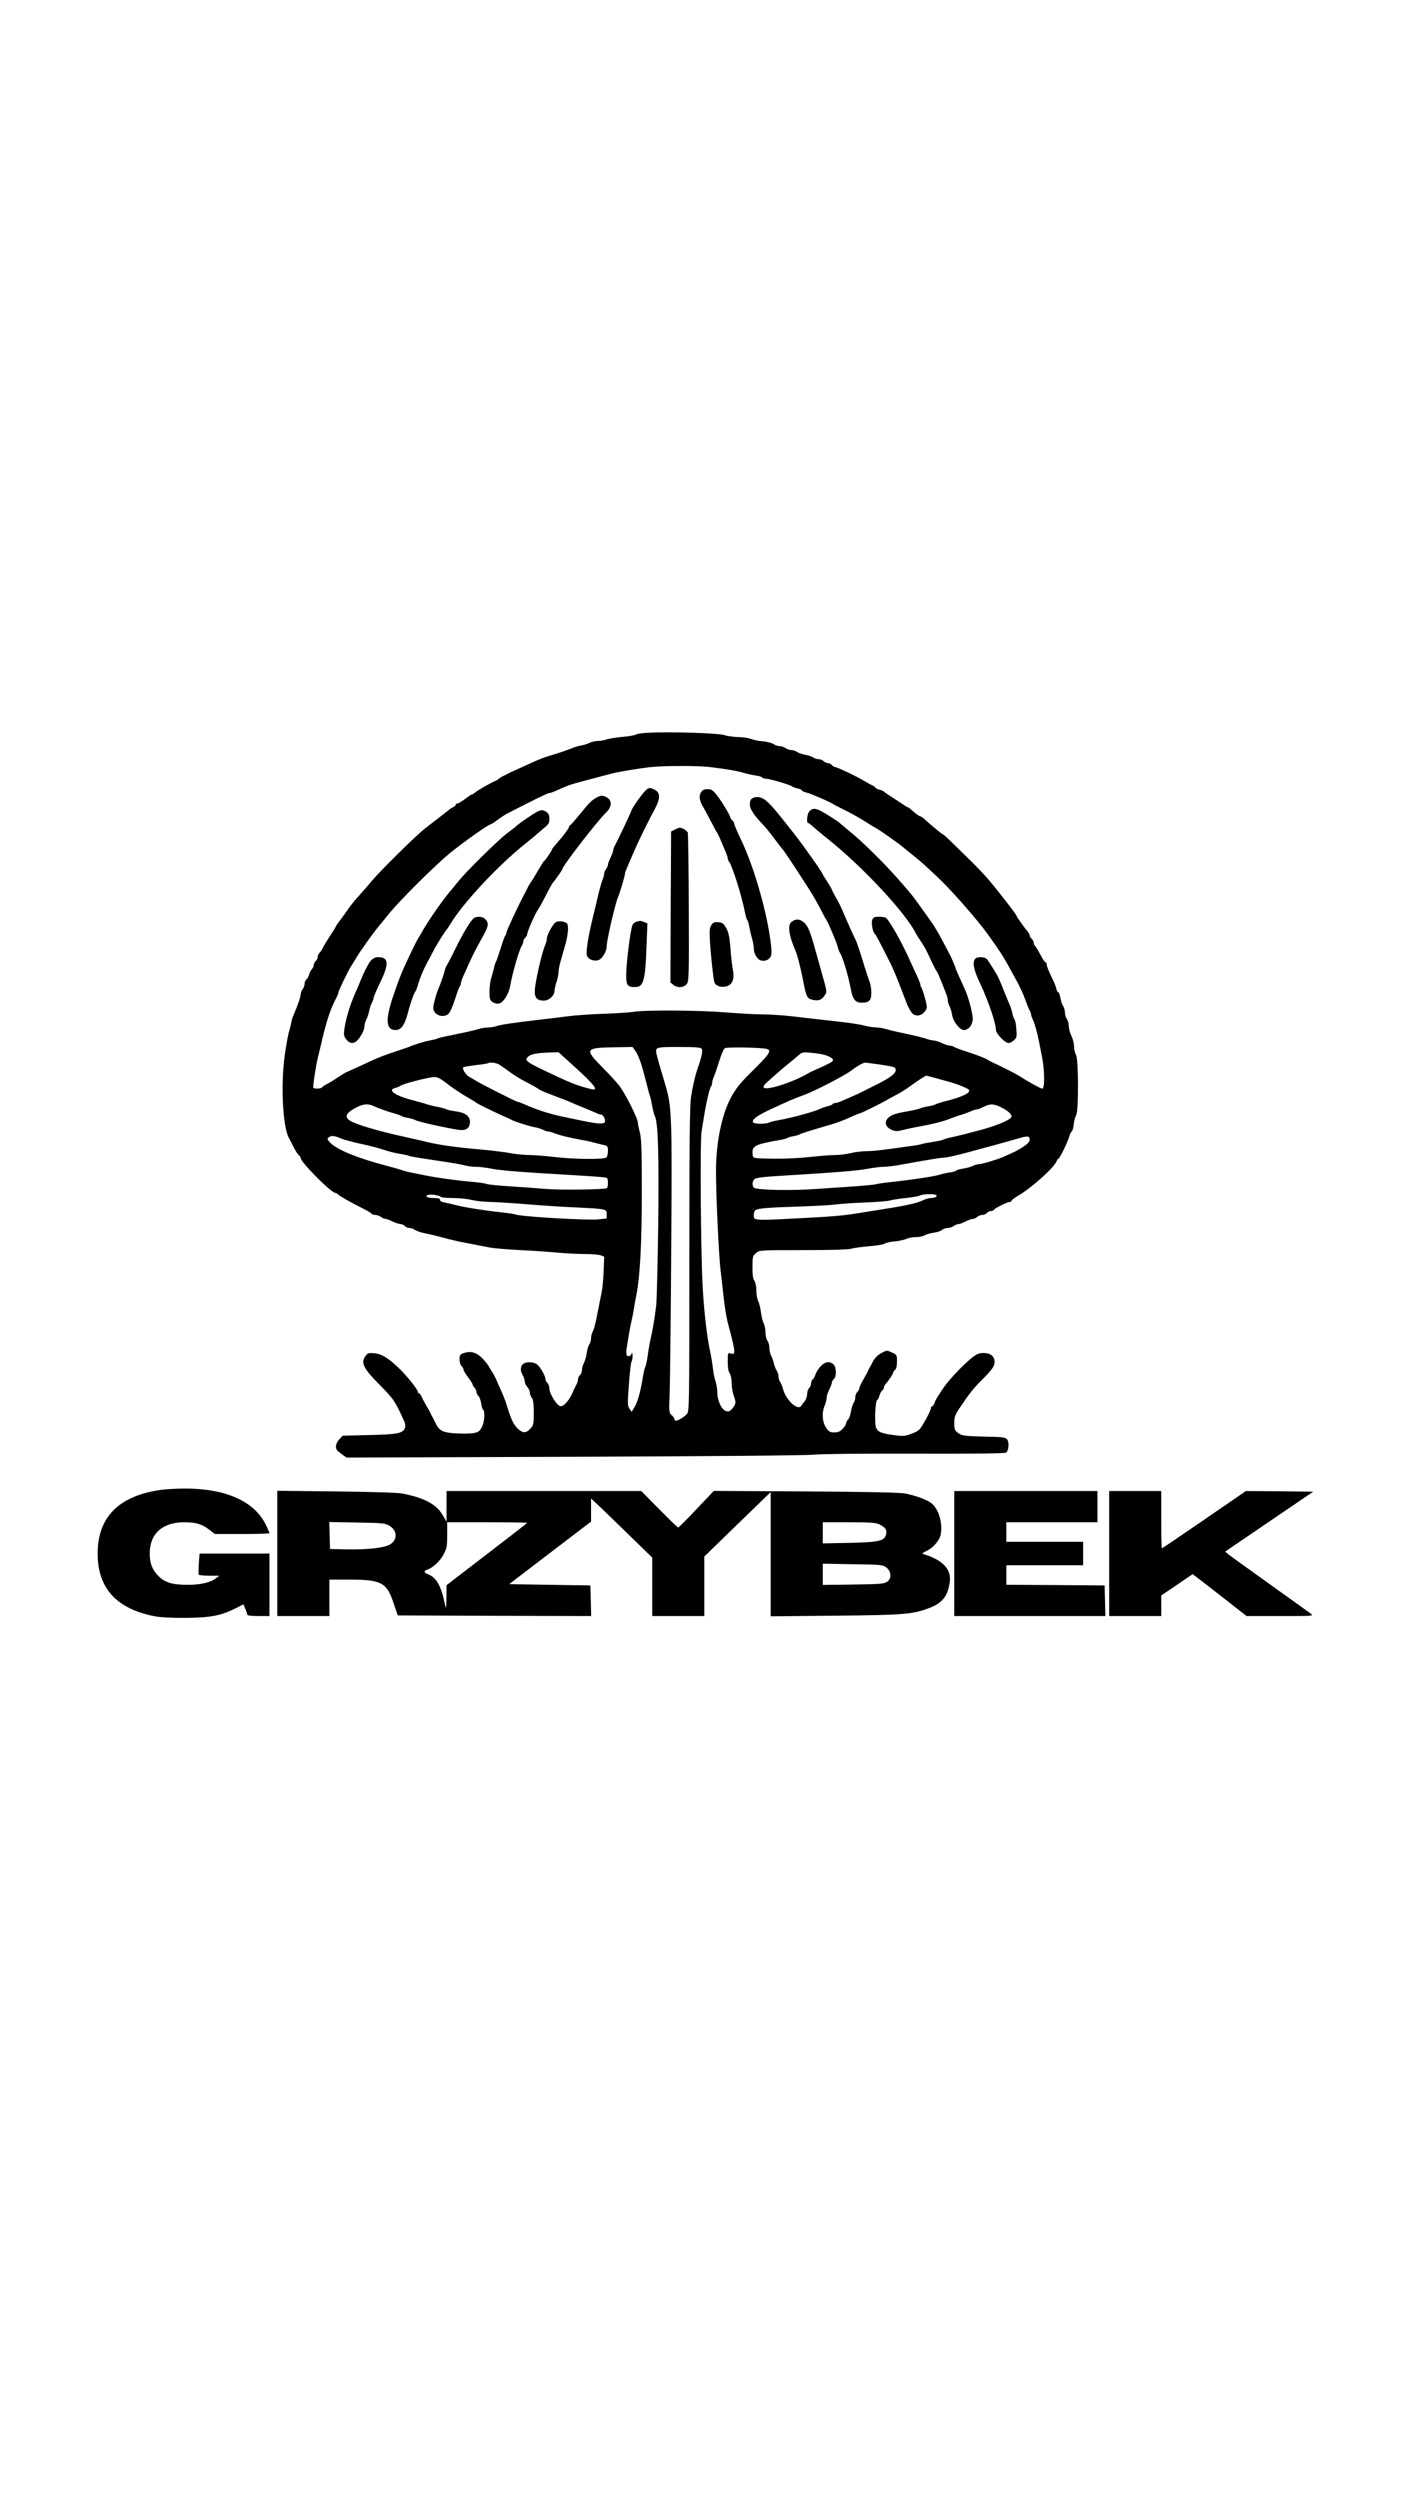 <?xml version="1.0" standalone="no"?>
<!DOCTYPE svg PUBLIC "-//W3C//DTD SVG 20010904//EN"
 "http://www.w3.org/TR/2001/REC-SVG-20010904/DTD/svg10.dtd">
<svg version="1.0" xmlns="http://www.w3.org/2000/svg"
 width="1080pt" height="1920pt" viewBox="0 0 1080 1920"
 preserveAspectRatio="xMidYMid meet">

<g transform="translate(0,1920) scale(0.1,-0.1)"
fill="#000000" stroke="none">
<path d="M4980 13573 c-46 -2 -89 -8 -96 -14 -7 -5 -54 -14 -106 -18 -51 -5
-106 -14 -121 -20 -16 -6 -45 -11 -65 -11 -20 0 -50 -7 -65 -15 -15 -8 -45
-17 -65 -20 -20 -4 -50 -12 -67 -20 -37 -15 -85 -32 -145 -50 -72 -21 -110
-36 -190 -73 -41 -19 -91 -42 -110 -50 -19 -8 -42 -19 -50 -24 -8 -4 -26 -14
-40 -20 -14 -7 -27 -16 -30 -20 -3 -4 -17 -12 -30 -17 -38 -17 -133 -71 -151
-87 -8 -8 -19 -14 -23 -14 -4 0 -28 -16 -53 -35 -25 -19 -52 -35 -59 -35 -8 0
-14 -5 -14 -10 0 -6 -8 -14 -17 -17 -9 -4 -24 -13 -32 -20 -9 -8 -44 -35 -78
-61 -33 -26 -84 -65 -112 -87 -71 -56 -345 -327 -410 -405 -29 -36 -72 -85
-95 -110 -24 -25 -60 -70 -81 -100 -21 -30 -50 -71 -65 -90 -15 -19 -30 -42
-33 -50 -4 -8 -25 -42 -47 -75 -21 -33 -44 -70 -50 -83 -5 -13 -17 -30 -25
-38 -8 -9 -15 -24 -15 -33 0 -10 -7 -24 -15 -31 -8 -7 -15 -21 -15 -31 0 -9
-7 -24 -15 -32 -7 -8 -17 -26 -20 -40 -4 -15 -13 -31 -21 -38 -8 -6 -14 -21
-14 -33 0 -12 -7 -31 -15 -42 -8 -10 -15 -28 -15 -39 0 -18 -26 -93 -55 -160
-8 -16 -16 -43 -18 -60 -3 -16 -10 -43 -15 -60 -6 -16 -21 -95 -33 -175 -34
-231 -18 -566 31 -650 5 -8 20 -38 34 -66 14 -28 32 -57 41 -64 8 -7 15 -17
15 -23 0 -32 234 -267 265 -267 5 0 16 -6 24 -14 18 -16 96 -60 188 -106 35
-17 65 -36 68 -41 4 -5 16 -9 29 -9 12 0 31 -7 42 -15 10 -8 26 -15 34 -15 8
0 33 -9 55 -20 22 -11 50 -19 61 -20 12 0 27 -7 34 -15 7 -8 22 -15 34 -15 12
0 31 -6 42 -14 11 -8 42 -19 70 -25 52 -10 107 -24 189 -46 28 -7 75 -18 105
-24 30 -5 79 -15 108 -21 28 -5 76 -15 105 -20 28 -6 135 -15 237 -20 102 -5
232 -14 290 -20 58 -5 149 -10 202 -10 53 0 109 -4 123 -10 l26 -10 -4 -107
c-2 -60 -9 -134 -15 -165 -7 -32 -17 -84 -23 -115 -24 -126 -35 -169 -47 -190
-6 -12 -12 -34 -12 -50 0 -16 -6 -37 -14 -48 -7 -11 -16 -40 -19 -65 -3 -25
-13 -59 -21 -75 -9 -17 -16 -42 -16 -56 0 -15 -7 -32 -15 -39 -8 -7 -15 -21
-15 -32 0 -11 -7 -32 -15 -46 -8 -15 -20 -38 -25 -52 -28 -65 -70 -113 -97
-108 -26 5 -83 97 -83 134 0 17 -7 37 -15 44 -8 7 -15 20 -15 29 0 24 -38 91
-63 112 -27 23 -90 24 -111 3 -20 -19 -20 -51 -1 -84 8 -14 14 -34 15 -46 0
-12 9 -31 20 -44 11 -13 20 -32 20 -44 0 -12 7 -30 15 -40 11 -14 15 -47 15
-115 0 -89 -2 -97 -27 -123 -33 -34 -53 -35 -90 -4 -34 29 -54 68 -83 161 -20
66 -29 88 -65 168 -8 17 -19 43 -25 57 -6 14 -19 39 -30 55 -11 17 -23 37 -27
45 -4 8 -24 34 -46 57 -45 47 -89 60 -143 43 -31 -10 -34 -15 -34 -50 0 -21 6
-43 15 -50 8 -7 15 -19 15 -26 0 -8 16 -34 35 -60 19 -25 35 -50 35 -55 0 -6
7 -17 15 -25 8 -9 15 -24 15 -33 0 -10 7 -24 15 -31 7 -6 17 -32 21 -56 3 -24
10 -47 15 -50 17 -10 10 -102 -12 -138 -17 -29 -28 -36 -66 -42 -26 -4 -87 -4
-136 -1 -98 6 -125 21 -153 82 -8 17 -18 37 -23 45 -5 8 -12 22 -15 30 -4 8
-17 33 -31 55 -13 22 -29 52 -36 68 -6 15 -15 27 -20 27 -5 0 -9 5 -9 11 0 16
-72 108 -131 168 -87 86 -145 124 -202 129 -44 4 -52 2 -68 -19 -40 -52 -20
-95 104 -220 114 -116 119 -124 192 -283 8 -17 10 -38 6 -50 -16 -43 -53 -51
-273 -56 l-206 -5 -26 -28 c-25 -27 -33 -62 -18 -82 4 -6 22 -21 40 -34 l34
-24 1746 6 c1067 4 1782 10 1837 16 54 6 368 9 782 8 487 -1 695 1 703 9 19
19 23 77 7 99 -14 18 -29 20 -178 23 -129 3 -167 7 -188 20 -37 24 -41 31 -41
87 0 40 7 60 33 100 76 115 114 163 171 220 84 83 106 113 106 146 0 43 -32
69 -84 69 -36 0 -53 -7 -93 -39 -66 -53 -173 -166 -214 -226 -53 -79 -59 -88
-70 -117 -6 -16 -15 -28 -20 -28 -5 0 -9 -7 -9 -14 0 -15 -26 -67 -69 -138
-17 -29 -35 -42 -79 -58 -50 -19 -64 -20 -132 -11 -100 13 -128 25 -141 58
-13 34 -6 203 9 212 6 3 13 18 17 33 4 15 13 32 21 39 8 6 14 17 14 25 0 7 6
19 13 26 22 24 57 77 57 86 0 5 7 15 15 22 10 8 15 30 15 65 0 51 -1 52 -39
69 -36 17 -41 17 -70 1 -39 -19 -62 -42 -78 -75 -7 -14 -17 -32 -22 -40 -5 -8
-12 -22 -15 -30 -3 -8 -19 -37 -35 -65 -16 -27 -30 -57 -30 -66 -1 -9 -8 -22
-16 -29 -8 -7 -15 -24 -15 -39 0 -15 -6 -35 -14 -46 -7 -11 -16 -41 -20 -67
-4 -25 -14 -52 -21 -58 -8 -7 -15 -20 -15 -28 0 -9 -12 -29 -27 -44 -20 -21
-36 -28 -65 -28 -32 0 -41 5 -63 37 -29 44 -34 113 -10 170 8 19 15 46 15 60
0 13 9 41 20 63 11 22 20 46 20 53 0 8 7 20 15 27 22 18 20 93 -3 113 -30 27
-65 21 -100 -17 -17 -19 -34 -46 -38 -60 -3 -14 -12 -30 -20 -37 -8 -6 -14
-22 -14 -34 0 -12 -7 -28 -15 -35 -8 -7 -15 -27 -15 -45 0 -17 -8 -41 -17 -53
-10 -11 -23 -28 -28 -37 -26 -43 -120 45 -141 131 -4 16 -13 38 -20 49 -8 11
-14 31 -14 45 0 14 -6 34 -14 45 -7 11 -17 35 -21 53 -4 18 -13 45 -21 60 -8
15 -14 43 -14 62 0 19 -7 44 -15 54 -8 11 -15 39 -15 63 0 24 -6 56 -14 71 -8
15 -17 54 -21 86 -4 32 -14 71 -21 85 -8 14 -14 51 -14 81 0 32 -7 63 -15 74
-11 14 -15 46 -15 105 0 80 2 87 27 108 26 23 27 23 362 23 218 0 348 4 371
11 19 6 81 14 137 19 56 4 109 13 117 19 9 7 44 15 78 18 35 3 75 12 90 19 15
8 48 14 73 14 25 0 56 6 68 14 12 7 44 16 70 20 27 3 55 13 63 21 9 8 28 15
43 15 15 0 36 7 47 15 10 8 27 15 37 15 9 0 34 9 54 20 21 11 46 20 56 20 10
0 25 7 33 15 9 8 26 15 38 15 13 0 29 7 36 15 7 8 21 15 31 15 10 0 21 4 24
10 8 13 103 60 121 60 8 0 14 4 14 9 0 5 21 21 48 37 104 60 282 220 298 267
3 9 9 17 12 17 11 0 74 130 88 180 4 14 11 28 16 31 6 4 13 28 16 55 2 27 11
58 18 69 20 29 19 430 -1 465 -8 14 -15 43 -15 65 0 22 -9 58 -20 80 -11 22
-20 56 -20 75 0 19 -7 44 -15 54 -8 11 -15 34 -15 51 0 17 -6 39 -14 50 -7 11
-17 39 -21 63 -4 23 -11 42 -16 42 -5 0 -12 12 -15 28 -4 15 -12 38 -19 52
-35 71 -55 119 -55 134 0 9 -4 16 -9 16 -5 0 -21 24 -36 53 -15 28 -33 59 -41
68 -8 8 -14 23 -14 31 0 9 -7 21 -15 28 -8 7 -15 18 -15 25 0 6 -8 21 -17 33
-10 11 -25 30 -33 42 -8 12 -23 33 -32 45 -10 13 -18 26 -18 29 0 5 -34 53
-88 121 -135 173 -160 201 -306 344 -157 154 -160 157 -179 167 -16 10 -110
88 -139 117 -10 9 -22 17 -26 17 -9 0 -44 25 -73 53 -11 9 -21 17 -24 17 -3 0
-18 8 -33 19 -15 10 -54 36 -87 57 -33 21 -62 41 -65 45 -3 4 -18 11 -33 14
-15 4 -30 11 -33 17 -3 5 -16 14 -27 19 -12 5 -35 18 -52 28 -50 32 -216 111
-232 111 -6 0 -16 7 -23 15 -7 8 -21 15 -31 15 -9 0 -24 7 -33 15 -8 8 -25 15
-38 15 -13 0 -32 6 -43 14 -11 7 -39 17 -62 20 -22 4 -49 14 -60 21 -10 8 -30
15 -44 15 -14 0 -34 7 -45 15 -10 8 -30 15 -44 15 -14 0 -36 7 -48 16 -12 8
-48 18 -80 21 -31 2 -74 11 -95 19 -20 8 -65 14 -100 14 -34 1 -80 7 -102 15
-42 15 -413 27 -585 18z m470 -263 c126 -15 213 -30 260 -44 25 -8 66 -17 92
-21 26 -3 50 -10 53 -16 4 -5 16 -9 29 -9 27 0 184 -46 200 -59 6 -5 26 -12
44 -16 17 -3 32 -10 32 -15 0 -5 14 -11 31 -15 32 -7 194 -77 205 -88 4 -3 45
-25 93 -48 47 -23 115 -61 151 -84 36 -23 76 -48 90 -55 28 -15 186 -126 212
-150 9 -8 23 -19 30 -25 49 -38 128 -104 154 -130 18 -16 51 -48 75 -70 103
-96 306 -327 390 -444 83 -116 120 -173 151 -231 20 -36 52 -95 73 -133 20
-37 47 -95 59 -130 12 -34 27 -72 34 -84 7 -12 12 -27 12 -33 0 -7 7 -26 15
-43 19 -42 37 -113 69 -282 21 -105 22 -245 2 -245 -12 0 -103 50 -184 102
-24 15 -146 76 -197 99 -11 5 -27 13 -35 19 -24 15 -79 36 -170 66 -47 15 -89
31 -94 36 -6 4 -19 8 -30 8 -12 1 -39 9 -61 20 -22 11 -50 19 -62 20 -12 0
-34 5 -48 10 -27 10 -107 30 -225 54 -36 8 -81 19 -100 25 -19 6 -50 11 -69
11 -19 0 -60 6 -90 14 -31 8 -99 19 -151 25 -52 6 -135 16 -185 21 -49 6 -147
17 -216 25 -69 8 -171 15 -225 15 -55 0 -180 7 -279 15 -203 17 -630 20 -719
5 -32 -5 -136 -12 -230 -15 -94 -3 -220 -12 -281 -20 -60 -8 -153 -19 -205
-25 -193 -22 -306 -39 -334 -49 -15 -6 -44 -11 -64 -11 -21 0 -53 -5 -72 -11
-19 -6 -64 -17 -100 -25 -36 -7 -98 -20 -138 -29 -41 -8 -78 -17 -83 -21 -5
-3 -30 -9 -57 -14 -43 -8 -117 -30 -167 -52 -11 -4 -61 -21 -110 -37 -50 -16
-126 -45 -170 -66 -70 -33 -148 -68 -195 -89 -8 -3 -42 -24 -75 -46 -33 -22
-70 -44 -82 -49 -11 -5 -24 -15 -28 -20 -7 -12 -62 -15 -68 -3 -5 8 19 166 34
227 5 22 16 67 24 100 40 177 75 284 121 367 7 14 14 31 14 37 0 13 72 162 98
203 9 14 30 48 46 75 31 50 131 190 167 232 11 13 48 58 82 100 88 107 344
361 462 459 101 82 298 222 314 222 4 0 28 15 52 33 24 19 58 40 74 49 208
107 312 158 324 158 8 0 32 8 55 19 81 37 112 48 196 70 162 43 185 49 230 61
57 14 205 39 295 49 98 11 365 12 455 1z m-571 -2178 c26 -37 47 -95 78 -217
14 -55 29 -113 35 -130 6 -16 14 -54 19 -84 5 -29 14 -62 19 -72 25 -46 32
-284 26 -834 -4 -308 -11 -589 -16 -625 -11 -91 -29 -197 -42 -250 -6 -25 -16
-81 -22 -125 -6 -44 -15 -86 -20 -93 -4 -7 -11 -37 -16 -65 -16 -108 -41 -201
-64 -239 l-24 -40 -17 25 c-15 23 -15 41 -4 189 6 90 16 167 20 172 5 6 8 26
8 45 -1 20 -3 29 -6 19 -6 -22 -32 -31 -39 -13 -4 8 -4 30 -1 48 19 120 29
178 39 217 6 25 14 68 18 95 4 28 13 75 19 105 28 143 41 402 41 790 0 319 -3
407 -15 453 -8 32 -15 65 -15 73 0 36 -100 233 -148 293 -20 25 -78 88 -130
140 -136 139 -130 146 125 149 l112 2 20 -28z m510 15 c11 -14 2 -59 -27 -142
-20 -55 -42 -149 -54 -230 -10 -61 -13 -360 -13 -1246 0 -1152 0 -1167 -20
-1189 -21 -23 -66 -50 -85 -50 -5 0 -10 6 -10 13 0 7 -9 21 -21 30 -20 18 -21
25 -15 175 3 86 9 587 12 1112 7 1035 5 1085 -50 1265 -27 89 -56 189 -62 217
-13 57 -9 58 169 58 125 0 167 -3 176 -13z m505 -3 c31 -12 15 -39 -81 -135
-118 -116 -142 -144 -183 -210 -79 -129 -130 -356 -130 -585 -1 -187 21 -649
35 -769 8 -66 17 -145 20 -175 9 -93 25 -193 40 -245 31 -114 45 -176 45 -200
0 -22 -3 -25 -25 -19 -25 6 -25 6 -25 -63 0 -45 5 -76 15 -89 8 -11 15 -42 15
-74 1 -30 7 -73 15 -95 20 -54 19 -65 -8 -99 -19 -24 -29 -28 -50 -22 -33 8
-67 80 -67 142 0 24 -6 63 -14 86 -8 24 -17 70 -20 103 -4 33 -13 89 -21 125
-24 111 -46 298 -57 485 -15 270 -22 1126 -9 1205 6 36 15 92 20 125 17 104
42 210 52 220 5 5 9 18 9 28 0 10 6 33 14 50 8 18 26 71 41 120 15 48 34 92
43 98 18 10 295 5 326 -7z m-1464 -151 c139 -127 171 -171 113 -157 -82 19
-156 46 -263 97 -243 113 -254 121 -224 152 22 21 69 30 181 33 l53 2 140
-127z m1914 103 c41 -14 61 -30 53 -43 -6 -9 -46 -30 -122 -63 -27 -12 -57
-26 -65 -31 -122 -72 -328 -137 -344 -110 -4 6 4 21 18 33 75 68 150 133 174
151 15 12 44 36 66 55 38 34 39 34 111 27 40 -3 89 -12 109 -19z m-2506 -73
c15 -10 52 -36 82 -58 30 -22 80 -53 110 -68 64 -33 92 -49 111 -63 13 -9 42
-21 174 -71 22 -8 54 -21 70 -28 17 -8 59 -26 95 -40 36 -14 79 -33 97 -41 17
-8 36 -14 42 -14 15 0 34 -39 27 -57 -7 -16 -53 -14 -156 7 -30 6 -89 18 -130
27 -138 28 -220 54 -337 105 -23 10 -45 18 -49 18 -11 0 -281 137 -319 161
-16 10 -39 24 -51 30 -27 14 -58 66 -44 74 5 3 49 10 97 16 48 5 89 12 92 14
10 11 64 4 89 -12z m2922 2 c117 -18 120 -19 120 -45 0 -24 -45 -58 -145 -108
-44 -21 -93 -47 -110 -55 -16 -9 -50 -25 -75 -35 -25 -11 -61 -27 -82 -36 -20
-9 -43 -16 -51 -16 -9 0 -18 -4 -22 -9 -3 -5 -20 -13 -38 -16 -17 -4 -43 -13
-57 -20 -42 -21 -224 -71 -319 -87 -29 -5 -62 -13 -72 -18 -24 -13 -116 -13
-124 1 -13 19 29 51 125 96 150 70 183 84 270 116 84 31 313 150 359 186 40
31 90 60 107 61 6 0 57 -7 114 -15z m431 -105 c135 -36 184 -52 239 -80 47
-23 -19 -60 -185 -101 -22 -6 -48 -14 -57 -19 -9 -6 -36 -13 -60 -16 -24 -4
-51 -11 -61 -16 -10 -5 -55 -15 -101 -23 -46 -7 -97 -20 -114 -29 -61 -31 -64
-83 -6 -111 31 -14 40 -15 96 -1 35 9 88 20 118 25 105 19 185 39 240 61 30
12 71 26 90 31 19 6 49 17 67 25 17 8 37 14 45 14 8 0 31 9 53 20 52 26 80 25
140 -6 50 -26 75 -49 75 -68 0 -21 -99 -65 -215 -97 -109 -30 -197 -52 -240
-61 -27 -5 -58 -14 -67 -19 -10 -5 -50 -14 -89 -19 -39 -6 -75 -13 -80 -16 -5
-3 -59 -12 -121 -20 -62 -9 -142 -20 -178 -24 -36 -5 -92 -10 -125 -10 -33 0
-87 -7 -120 -15 -33 -8 -88 -15 -123 -15 -35 0 -122 -7 -195 -15 -79 -9 -193
-14 -282 -13 -149 3 -150 3 -153 27 -8 51 6 69 61 86 28 8 84 20 122 26 39 6
75 15 80 19 6 5 28 11 50 15 22 4 45 11 50 15 9 6 53 20 230 72 66 20 99 32
187 72 20 9 39 16 42 16 9 0 166 78 206 101 19 12 58 33 85 47 28 14 75 45
105 67 42 32 100 69 116 75 1 0 35 -9 75 -20z m-3755 -43 c38 -30 103 -73 144
-97 41 -24 77 -46 80 -49 6 -7 129 -67 205 -101 28 -12 58 -26 67 -31 30 -15
132 -47 173 -55 22 -3 52 -13 67 -20 15 -8 34 -14 42 -14 8 0 27 -5 43 -12 36
-15 122 -36 198 -49 33 -6 83 -16 110 -24 28 -7 62 -16 78 -19 24 -6 27 -11
27 -44 0 -21 -5 -43 -12 -50 -17 -17 -243 -15 -398 3 -69 8 -154 15 -190 15
-36 0 -101 6 -145 14 -44 8 -132 19 -195 25 -256 23 -365 39 -495 72 -22 5
-69 16 -105 24 -224 48 -409 103 -449 134 -34 26 -21 54 44 90 60 34 101 39
148 16 42 -19 112 -44 162 -57 22 -6 45 -14 50 -19 6 -4 28 -10 50 -14 22 -4
49 -12 59 -18 26 -13 236 -60 334 -74 53 -7 82 15 82 63 0 43 -38 71 -111 80
-30 4 -62 11 -72 16 -10 5 -39 13 -65 18 -26 4 -60 13 -77 18 -16 6 -68 21
-115 33 -138 36 -198 79 -132 95 15 4 32 11 38 16 22 16 211 65 260 67 24 1
49 -12 100 -52z m-811 -422 c17 -7 75 -23 130 -35 108 -24 134 -31 210 -55 28
-9 76 -21 108 -26 33 -5 63 -12 68 -15 9 -5 69 -15 299 -49 52 -8 111 -19 130
-24 19 -6 56 -11 82 -11 26 0 80 -6 120 -14 70 -14 227 -27 562 -46 235 -14
319 -20 328 -26 11 -7 10 -71 0 -78 -19 -11 -355 -16 -472 -6 -69 6 -193 15
-275 20 -83 5 -162 13 -175 18 -14 5 -63 12 -110 16 -105 8 -283 33 -370 51
-36 8 -81 17 -100 20 -19 4 -53 12 -75 20 -22 7 -69 21 -105 30 -248 65 -405
131 -452 189 -16 20 -16 22 0 34 18 14 46 10 97 -13z m5283 -15 c-3 -21 -76
-70 -148 -100 -14 -6 -38 -17 -55 -25 -39 -18 -163 -55 -187 -55 -11 0 -31 -6
-46 -14 -15 -7 -48 -16 -74 -20 -26 -4 -50 -11 -53 -15 -2 -5 -26 -12 -52 -15
-27 -4 -59 -11 -73 -16 -32 -12 -201 -38 -355 -55 -66 -7 -127 -15 -135 -19
-8 -3 -80 -10 -160 -16 -80 -5 -212 -14 -295 -20 -198 -15 -473 -9 -486 11
-12 20 -11 42 4 62 10 13 55 19 272 32 381 23 521 35 608 51 42 8 96 14 120
14 23 0 78 7 122 15 185 34 312 55 334 55 27 0 127 24 278 66 29 8 78 21 108
29 85 24 155 43 210 59 55 15 68 10 63 -24z m-4523 -431 c5 -5 47 -9 95 -9 47
0 112 -7 145 -15 33 -8 93 -14 134 -15 40 0 148 -7 240 -14 91 -8 263 -20 381
-26 287 -14 280 -13 280 -54 l0 -33 -67 -7 c-92 -8 -594 21 -633 38 -8 3 -53
10 -100 15 -139 15 -301 41 -355 56 -27 7 -67 16 -87 20 -24 4 -38 11 -38 20
0 11 -12 15 -39 15 -52 0 -78 9 -59 22 15 10 89 1 103 -13z m3809 12 c7 -10
-17 -21 -46 -21 -12 0 -39 -8 -62 -19 -52 -24 -144 -43 -386 -80 -41 -7 -115
-18 -165 -26 -49 -8 -175 -19 -280 -24 -483 -26 -465 -27 -465 19 0 15 6 32
13 37 16 14 111 21 347 28 107 4 227 10 267 15 40 6 143 12 230 16 87 3 171
10 188 15 16 5 72 14 123 19 52 6 101 14 110 20 21 12 119 13 126 1z"/>
<path d="M4950 13120 c-30 -32 -100 -134 -100 -145 0 -6 -105 -229 -131 -277
-5 -10 -9 -23 -9 -30 -1 -7 -9 -31 -20 -53 -11 -22 -20 -47 -20 -55 0 -8 -7
-24 -15 -34 -8 -11 -15 -28 -15 -38 0 -9 -6 -32 -14 -50 -7 -18 -23 -76 -35
-128 -12 -52 -28 -120 -36 -150 -35 -145 -54 -258 -48 -292 6 -32 48 -52 87
-42 29 7 66 66 66 106 0 46 66 333 89 383 13 30 51 158 51 172 0 13 4 23 85
208 29 66 107 223 139 281 49 88 51 136 6 159 -40 21 -48 19 -80 -15z"/>
<path d="M5385 13116 c-18 -27 -13 -63 15 -111 10 -16 36 -65 59 -109 22 -43
44 -83 49 -90 4 -6 17 -31 27 -56 10 -25 27 -64 37 -87 10 -23 18 -48 18 -55
0 -8 4 -18 9 -24 23 -23 99 -264 123 -389 5 -27 13 -54 18 -60 5 -5 11 -28 15
-50 4 -22 13 -62 21 -89 8 -27 14 -63 14 -78 0 -42 27 -87 56 -94 36 -9 71 10
78 43 11 48 -28 274 -78 453 -48 174 -100 320 -159 443 -26 54 -47 104 -47
111 0 8 -7 19 -15 26 -8 7 -15 17 -15 22 0 15 -68 127 -107 176 -28 35 -40 42
-68 42 -25 0 -39 -6 -50 -24z"/>
<path d="M4575 13071 c-36 -22 -47 -34 -127 -131 -33 -41 -65 -76 -69 -78 -5
-2 -9 -8 -9 -14 0 -9 -51 -77 -90 -120 -27 -31 -40 -47 -40 -52 0 -7 -49 -79
-58 -86 -8 -5 -15 -18 -64 -100 -17 -30 -34 -57 -37 -60 -3 -3 -13 -19 -22
-35 -8 -17 -24 -48 -36 -70 -50 -96 -133 -274 -133 -287 0 -8 -4 -18 -9 -23
-5 -6 -21 -50 -36 -100 -16 -49 -31 -94 -35 -100 -4 -5 -11 -26 -15 -45 -4
-19 -13 -54 -21 -78 -8 -23 -14 -72 -14 -107 0 -58 3 -66 25 -81 16 -10 34
-14 50 -10 32 8 74 75 84 135 17 98 68 275 88 306 7 11 13 27 13 36 0 9 7 22
15 29 8 7 15 19 15 27 0 21 63 163 86 193 6 8 31 53 55 100 24 47 47 90 51 95
32 39 78 105 78 111 0 23 268 369 334 433 45 42 50 90 11 115 -32 21 -53 20
-90 -3z"/>
<path d="M5778 13069 c-12 -7 -18 -22 -18 -46 0 -36 31 -84 103 -158 16 -16
55 -64 85 -105 31 -41 58 -77 62 -80 7 -6 89 -128 134 -199 16 -25 50 -77 75
-116 25 -38 62 -104 83 -145 21 -41 41 -79 46 -85 13 -17 81 -178 88 -210 4
-16 10 -35 15 -40 20 -26 65 -177 84 -278 15 -82 35 -107 85 -107 57 0 74 18
73 80 0 28 -7 68 -16 88 -8 21 -25 71 -37 112 -35 115 -60 190 -70 208 -12 22
-61 131 -94 209 -14 34 -39 84 -56 113 -16 28 -30 54 -30 58 0 4 -16 31 -35
61 -19 29 -35 54 -35 56 0 11 -142 213 -218 310 -149 190 -181 227 -226 263
-30 23 -70 28 -98 11z"/>
<path d="M6218 12971 c-18 -17 -26 -91 -10 -91 4 0 21 -13 37 -28 17 -15 64
-55 107 -89 268 -212 610 -578 684 -733 4 -8 22 -35 38 -60 30 -45 41 -65 87
-165 13 -27 28 -57 35 -65 6 -8 21 -42 34 -75 13 -33 29 -74 36 -92 8 -17 14
-41 14 -53 0 -11 6 -33 14 -48 7 -15 17 -45 20 -68 9 -51 59 -114 90 -114 37
0 70 43 68 91 -2 43 -34 163 -57 214 -57 125 -75 166 -75 171 0 7 -38 95 -50
114 -4 8 -29 55 -54 103 -26 49 -60 107 -77 130 -16 23 -55 78 -87 122 -65 91
-69 96 -177 219 -107 121 -272 284 -365 359 -41 34 -77 64 -80 67 -8 10 -113
76 -147 94 -40 20 -63 20 -85 -3z"/>
<path d="M4069 12931 c-41 -27 -83 -57 -94 -67 -11 -11 -47 -39 -80 -63 -66
-49 -321 -300 -375 -370 -19 -24 -49 -60 -66 -80 -49 -57 -158 -213 -198 -282
-20 -35 -41 -71 -46 -79 -10 -14 -60 -118 -100 -205 -31 -68 -49 -115 -90
-235 -62 -183 -56 -260 19 -260 41 0 68 37 91 121 22 85 48 159 60 174 4 5 13
26 18 45 20 67 42 119 73 177 17 32 41 76 52 98 21 41 87 146 97 155 3 3 17
23 30 45 95 159 367 451 580 620 41 33 82 67 90 75 9 8 33 28 53 45 31 25 37
36 37 67 0 27 -6 41 -22 52 -34 24 -49 20 -129 -33z"/>
<path d="M5189 12832 l-34 -17 -3 -580 -2 -580 21 -17 c33 -28 85 -23 106 8
15 24 16 73 14 586 -1 308 -5 567 -8 575 -3 7 -18 20 -33 28 -24 12 -31 12
-61 -3z"/>
<path d="M3638 12148 c-26 -22 -83 -117 -141 -236 -31 -63 -60 -119 -65 -125
-5 -7 -12 -23 -15 -37 -6 -26 -31 -101 -46 -135 -18 -39 -43 -130 -43 -153 -1
-56 78 -86 119 -45 11 11 32 60 48 109 15 49 31 93 36 98 5 6 9 16 9 24 0 8 9
36 21 61 12 25 27 60 34 76 33 73 69 144 101 200 59 104 63 124 28 160 -19 18
-64 20 -86 3z"/>
<path d="M6700 12136 c-9 -24 4 -95 19 -106 7 -4 34 -55 122 -230 15 -30 44
-98 64 -150 20 -52 46 -120 58 -150 11 -30 30 -65 41 -78 27 -31 72 -26 99 10
21 28 21 29 3 100 -11 40 -23 77 -27 82 -5 6 -9 16 -9 24 0 8 -18 53 -41 100
-22 48 -48 103 -56 122 -9 19 -20 42 -24 50 -5 8 -15 29 -23 45 -41 82 -104
185 -121 197 -5 4 -29 8 -53 8 -36 0 -44 -4 -52 -24z"/>
<path d="M6083 12123 c-36 -25 -26 -101 31 -233 11 -27 36 -124 50 -195 29
-151 34 -162 75 -172 46 -12 72 -3 95 32 20 30 22 19 -29 200 -8 28 -23 84
-35 125 -44 161 -61 204 -90 232 -33 31 -64 35 -97 11z"/>
<path d="M4272 12120 c-23 -10 -72 -99 -72 -132 0 -10 -6 -32 -14 -50 -26 -62
-75 -278 -78 -345 -3 -54 18 -77 68 -77 42 0 84 39 84 78 0 13 7 43 15 66 8
23 15 56 15 73 0 17 7 53 15 81 8 28 24 84 35 123 24 80 30 157 15 172 -16 15
-58 21 -83 11z"/>
<path d="M4892 12123 c-12 -2 -27 -14 -33 -25 -15 -28 -49 -294 -49 -385 0
-80 10 -93 69 -93 64 0 78 49 87 309 l7 180 -27 11 c-15 5 -28 9 -29 9 -1 -1
-12 -4 -25 -6z"/>
<path d="M5464 12095 c-14 -22 -16 -41 -10 -133 7 -107 23 -257 32 -300 6 -30
44 -46 87 -38 51 9 71 55 57 127 -6 30 -15 104 -19 166 -7 88 -14 121 -32 155
-21 37 -29 43 -61 46 -30 3 -40 -1 -54 -23z"/>
<path d="M2848 11823 c-14 -16 -45 -73 -68 -128 -22 -55 -47 -113 -55 -130
-37 -83 -71 -197 -80 -270 -6 -42 -3 -54 15 -77 26 -34 59 -36 87 -5 28 30 53
81 53 109 0 13 7 36 15 51 8 15 17 44 21 64 4 20 13 48 20 62 8 14 14 32 14
39 0 8 23 60 50 117 71 146 66 195 -17 195 -19 0 -39 -10 -55 -27z"/>
<path d="M7492 11838 c-25 -25 -13 -87 37 -191 62 -131 121 -304 121 -356 0
-28 70 -101 97 -101 10 0 30 10 42 22 21 19 23 28 18 85 -2 35 -9 69 -15 76
-5 6 -13 28 -16 47 -4 19 -13 49 -21 65 -7 17 -21 50 -31 75 -33 84 -55 135
-64 150 -5 8 -21 35 -36 60 -15 25 -34 53 -42 63 -17 20 -72 23 -90 5z"/>
<path d="M1245 7760 c-329 -43 -495 -208 -495 -490 0 -265 144 -424 435 -481
45 -9 131 -14 240 -13 190 1 272 17 384 73 l61 31 15 -36 c8 -20 15 -40 15
-45 0 -5 38 -9 85 -9 l85 0 0 240 0 240 -269 0 -268 0 -6 -77 c-2 -43 -3 -81
0 -85 2 -5 39 -8 81 -8 l77 0 -25 -19 c-44 -34 -117 -51 -220 -51 -114 0 -169
16 -219 63 -49 47 -71 100 -71 177 0 152 97 240 264 240 92 0 135 -13 191 -55
l45 -35 210 0 c116 0 210 3 210 6 0 3 -11 29 -25 59 -90 189 -315 288 -645
284 -52 -1 -122 -5 -155 -9z"/>
<path d="M2130 7271 l0 -481 200 0 200 0 0 140 0 140 145 0 c255 0 295 -21
348 -180 l32 -95 743 -3 743 -2 -3 117 -3 118 -312 5 -312 5 314 240 315 240
0 89 0 89 83 -78 c45 -44 151 -146 235 -228 l152 -148 0 -225 0 -224 200 0
200 0 0 229 0 228 255 248 255 247 0 -477 0 -477 498 5 c528 5 590 10 718 58
101 38 143 89 159 196 16 102 -51 173 -205 220 -9 2 1 11 25 22 52 23 102 81
111 127 17 91 -18 203 -76 244 -37 26 -117 55 -196 71 -40 8 -287 13 -765 16
l-706 4 -133 -140 c-73 -78 -136 -141 -141 -141 -4 0 -69 63 -145 140 l-138
140 -748 0 -748 0 0 -117 0 -118 -30 51 c-47 82 -140 132 -310 165 -32 7 -245
13 -507 16 l-453 5 0 -481z m860 213 c64 -37 66 -110 3 -146 -42 -25 -178 -39
-333 -36 l-125 3 -3 103 -3 104 213 -4 c193 -3 216 -5 248 -24z m1060 22 c0
-2 -139 -110 -310 -241 l-310 -238 -1 -96 c-1 -86 -2 -92 -11 -51 -29 140 -64
204 -128 230 -34 14 -38 26 -11 35 43 13 102 67 128 117 25 47 28 63 28 151
l0 97 308 0 c169 0 307 -2 307 -4z m2709 -14 c43 -22 56 -42 47 -76 -12 -50
-56 -59 -283 -64 l-203 -4 0 81 0 81 203 0 c173 0 207 -3 236 -18z m48 -328
c41 -31 44 -86 7 -111 -25 -16 -56 -18 -261 -21 l-233 -3 0 81 0 82 229 -4
c215 -3 231 -4 258 -24z"/>
<path d="M7330 7270 l0 -480 580 0 581 0 -3 118 -3 117 -377 3 -378 2 0 75 0
75 295 0 295 0 0 90 0 90 -295 0 -295 0 0 75 0 75 350 0 350 0 0 120 0 120
-550 0 -550 0 0 -480z"/>
<path d="M8520 7270 l0 -480 200 0 200 0 0 79 0 79 121 82 120 82 72 -55 c40
-31 133 -103 207 -161 l135 -106 259 0 c253 0 258 0 235 18 -13 10 -157 113
-319 229 -162 116 -305 219 -317 229 l-22 19 338 230 338 230 -259 3 -258 2
-320 -220 c-176 -121 -322 -220 -325 -220 -3 0 -5 99 -5 220 l0 220 -200 0
-200 0 0 -480z"/>
</g>
</svg>
